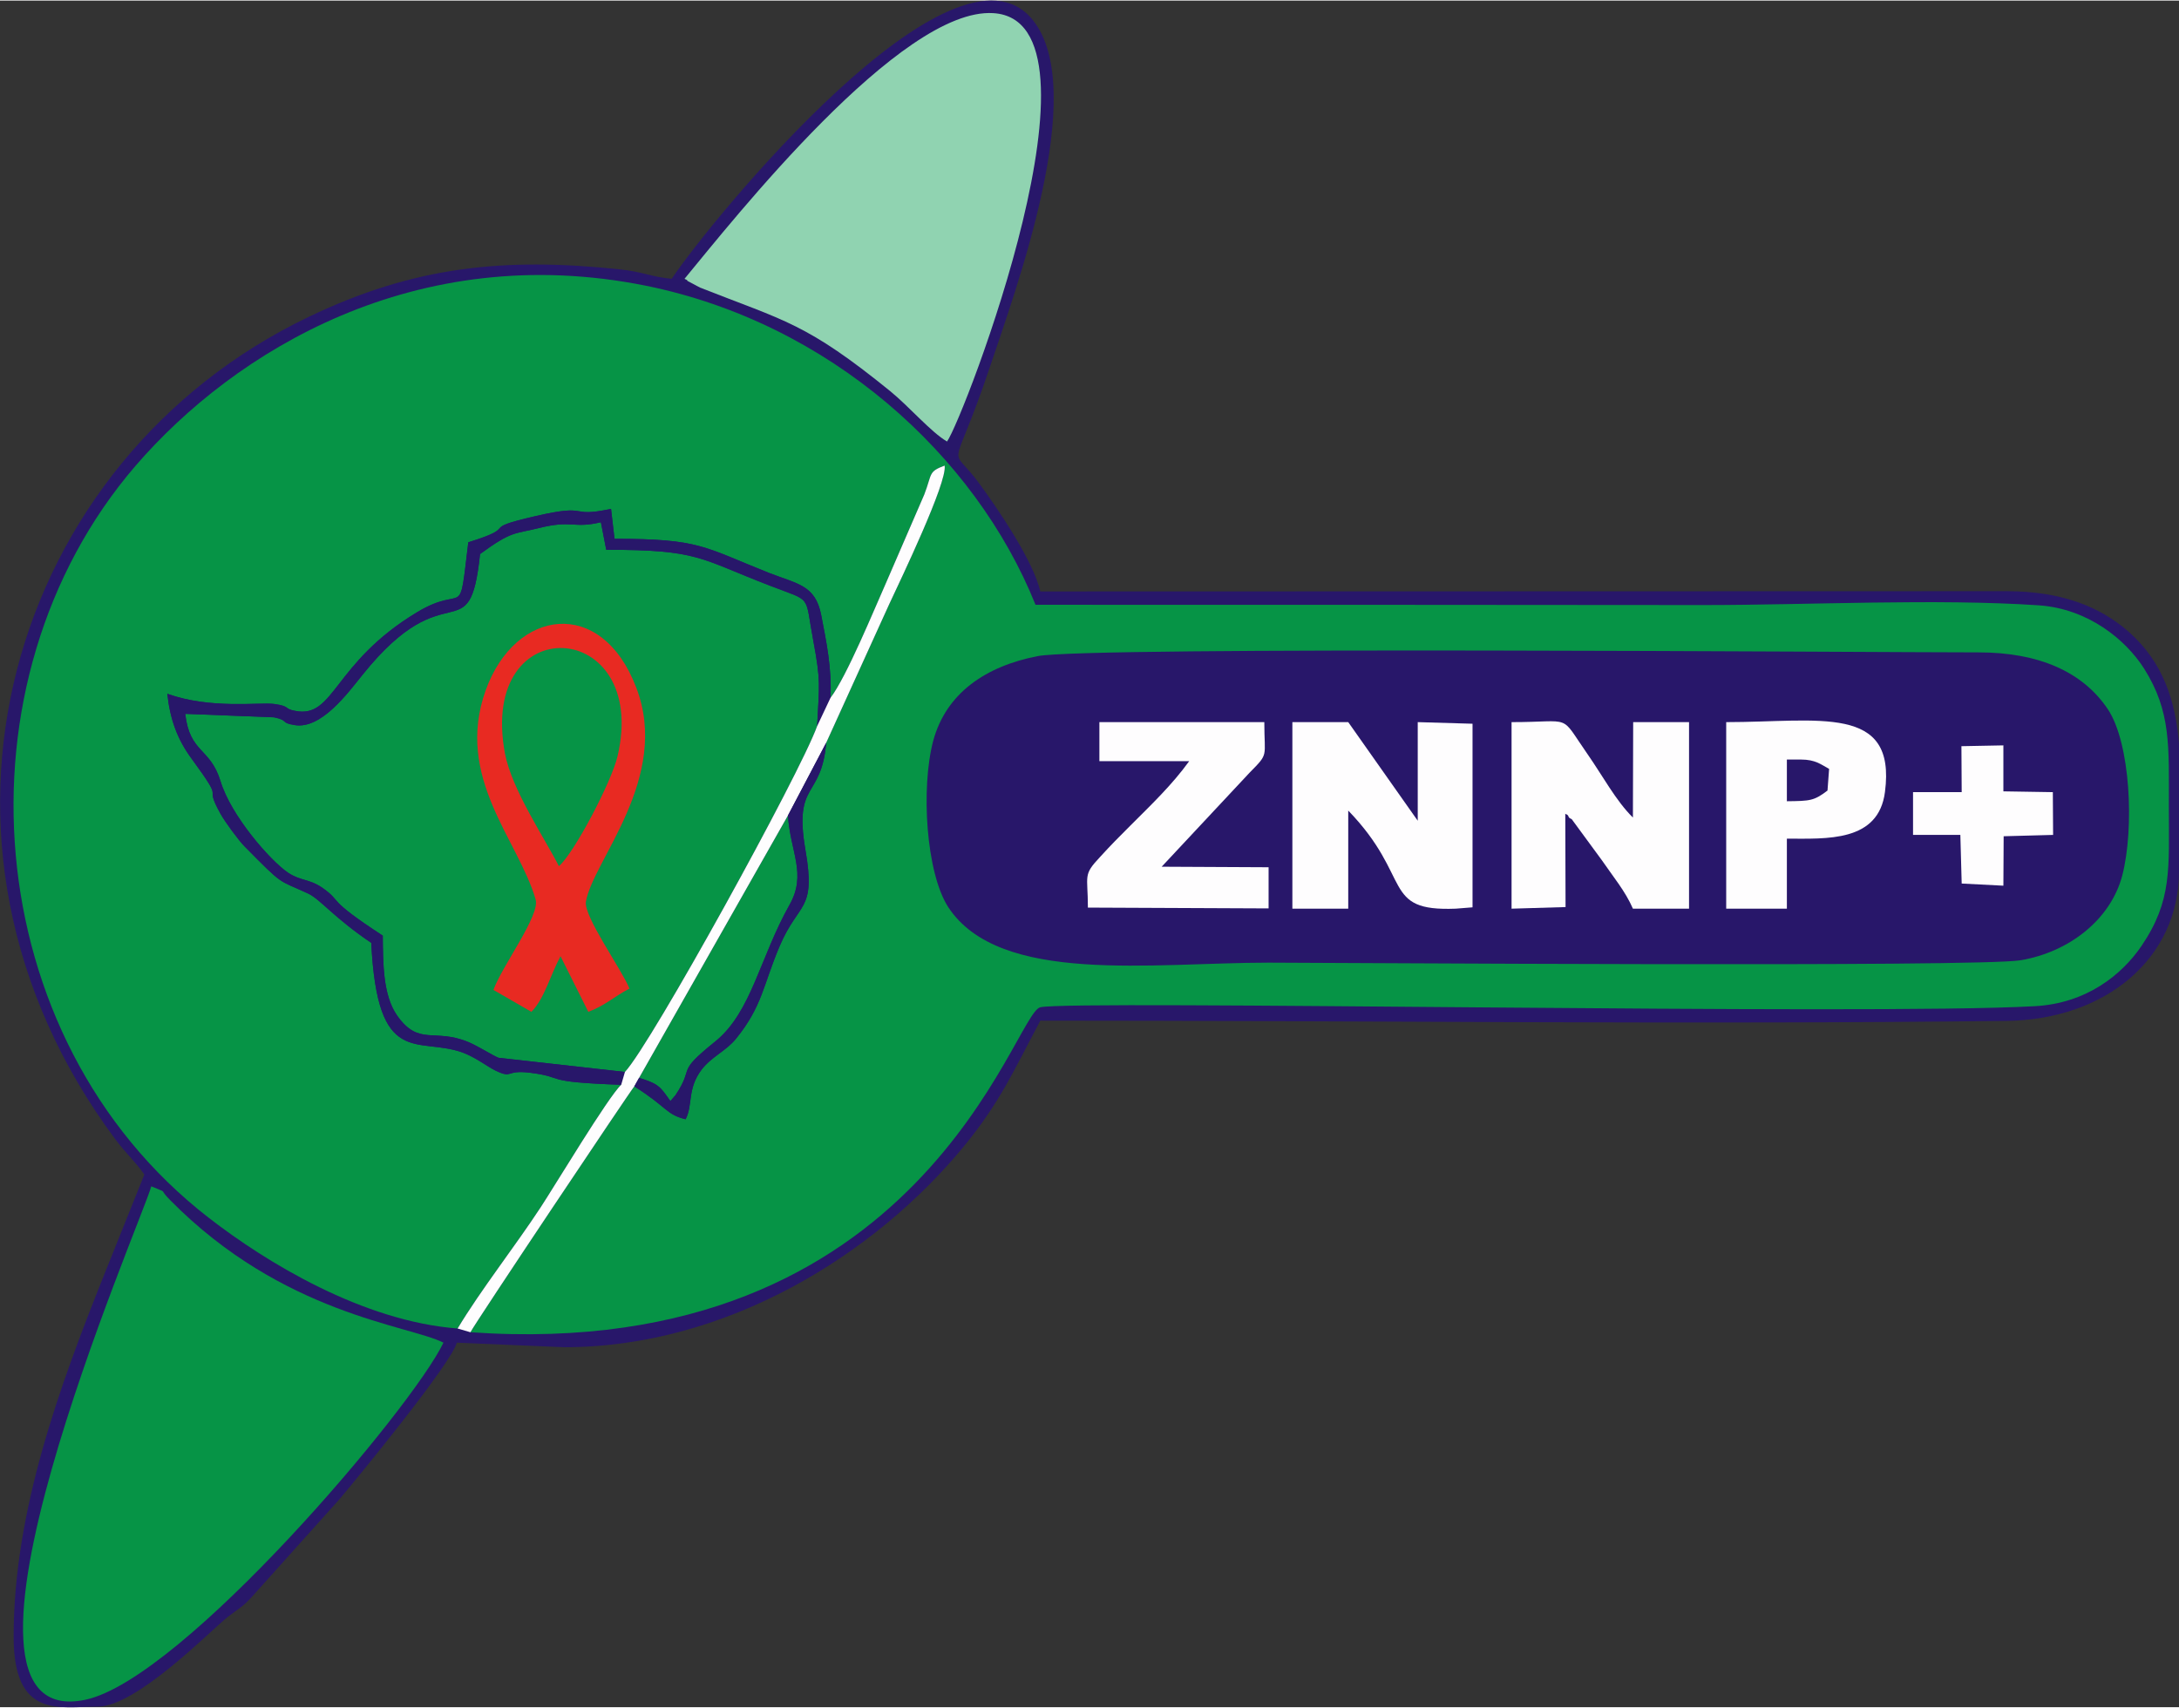 <?xml version="1.0" encoding="UTF-8"?>
<!DOCTYPE svg PUBLIC "-//W3C//DTD SVG 1.0//EN" "http://www.w3.org/TR/2001/REC-SVG-20010904/DTD/svg10.dtd">
<!-- Creator: CorelDRAW 2020 (64-Bit) -->
<svg xmlns="http://www.w3.org/2000/svg" xml:space="preserve" width="745px" height="584px" version="1.0" shape-rendering="geometricPrecision" text-rendering="geometricPrecision" image-rendering="optimizeQuality" fill-rule="evenodd" clip-rule="evenodd"
viewBox="0 0 8152000 6386000"
 xmlns:xlink="http://www.w3.org/1999/xlink"
 xmlns:xodm="http://www.corel.com/coreldraw/odm/2003">
 <rect x="0" y="0" width="8152000" height="6386000" fill="#333333" stroke="none"/>
 <g id="Layer_x0020_1">
  <g id="_2507914847824">
   <g id="_1610392809904">
    <path fill="#28176A" d="M2513000 1041000c-73000,-6000 -107000,-26000 -192000,-35000 -434000,-46000 -772000,-12000 -1167000,178000 -1116000,535000 -1551000,1961000 -724000,3075000 40000,54000 79000,88000 110000,134000l-150000 374000c-165000,413000 -339000,883000 -339000,1355000 0,309000 171000,262000 314000,262000 145000,0 419000,-281000 486000,-335000 41000,-32000 57000,-37000 95000,-80000l322000 -359000c69000,-81000 421000,-511000 441000,-588000l402000 17000c605000,0 1162000,-345000 1497000,-754000 134000,-164000 184000,-280000 284000,-468000 1182000,0 2439000,15000 3615000,1000 373000,-5000 645000,-236000 645000,-560000l0 -478000c-14000,-161000 -59000,-303000 -187000,-417000 -110000,-97000 -256000,-153000 -459000,-153000l-3614000 1000c-27000,-117000 -162000,-313000 -227000,-402000 -117000,-161000 -105000,-10000 37000,-434000 95000,-285000 375000,-1037000 162000,-1302000 -293000,-365000 -1201000,744000 -1351000,968000l0 0z"/>
    <path fill="#069446" d="M1712000 4969000c87000,-145000 214000,-306000 311000,-454000 52000,-79000 253000,-414000 301000,-458000 -307000,-11000 -200000,-27000 -340000,-45000 -97000,-12000 -62000,24000 -130000,-8000 -31000,-15000 -73000,-49000 -124000,-68000 -169000,-60000 -318000,61000 -341000,-410000 -138000,-93000 -191000,-163000 -235000,-184000 -118000,-55000 -89000,-25000 -240000,-178000 -19000,-19000 -72000,-90000 -89000,-121000 -70000,-126000 27000,-22000 -108000,-206000 -54000,-73000 -81000,-149000 -91000,-243000 163000,58000 340000,31000 400000,38000 63000,9000 34000,18000 79000,26000 147000,29000 140000,-179000 455000,-369000 184000,-111000 155000,45000 192000,-262000 204000,-63000 26000,-46000 252000,-98000 211000,-49000 117000,8000 282000,-27000l13000 112000c321000,0 332000,30000 579000,128000 105000,41000 172000,45000 194000,156000 20000,104000 40000,197000 35000,311000 60000,-78000 164000,-332000 209000,-433000l142000 -328000c30000,-78000 14000,-85000 76000,-108000 11000,62000 -166000,430000 -207000,518000l-236000 519000c-18000,212000 -122000,143000 -78000,400000 41000,234000 -25000,192000 -97000,363000 -61000,144000 -64000,223000 -162000,344000 -38000,47000 -91000,67000 -129000,116000 -55000,73000 -32000,132000 -60000,186000 -74000,-18000 -67000,-44000 -192000,-123000 -11000,11000 -604000,898000 -613000,920000 1690000,118000 2032000,-1194000 2132000,-1216000 119000,-28000 3101000,31000 3719000,-4000 194000,-10000 327000,-117000 401000,-226000 115000,-170000 102000,-288000 102000,-523000 0,-223000 9000,-354000 -93000,-515000 -69000,-108000 -209000,-223000 -393000,-236000 -383000,-26000 -863000,-1000 -1257000,-1000 -832000,-1000 -1664000,-1000 -2497000,-1000 -225000,-561000 -772000,-1055000 -1458000,-1194000 -860000,-173000 -1539000,245000 -1909000,674000 -692000,804000 -594000,2141000 273000,2813000 216000,168000 578000,388000 932000,415000l0 0z"/>
    <path fill="#28176A" d="M3882000 2453000c-195000,38000 -343000,139000 -391000,318000 -46000,175000 -27000,493000 57000,622000 192000,291000 761000,207000 1199000,207000 228000,0 2652000,18000 2813000,-9000 182000,-31000 337000,-153000 380000,-318000 45000,-175000 31000,-493000 -54000,-621000 -95000,-142000 -261000,-213000 -484000,-213000 -400000,0 -3334000,-23000 -3520000,14000l0 0z"/>
    <path fill="#069446" d="M2338000 4009000c99000,-106000 654000,-1114000 719000,-1294000 8000,-157000 14000,-168000 -14000,-318000 -34000,-179000 -1000,-145000 -161000,-207000 -268000,-103000 -266000,-135000 -614000,-135000l-20000 -103000c-105000,25000 -105000,-10000 -233000,22000 -91000,23000 -99000,9000 -219000,97000 -40000,377000 -121000,55000 -439000,451000 -55000,68000 -155000,206000 -255000,189000 -56000,-9000 -19000,-17000 -77000,-29000l-332000 -13000c17000,148000 93000,125000 132000,252000 39000,129000 185000,296000 252000,342000 50000,33000 79000,22000 132000,59000 74000,53000 7000,36000 223000,177000 1000,107000 1000,222000 53000,298000 82000,117000 139000,47000 267000,100000 38000,16000 92000,51000 113000,59000l473000 53000 0 0z"/>
    <path fill="#069446" d="M1659000 5022000c-130000,-66000 -600000,-105000 -1022000,-533000 -49000,-49000 -1000,-22000 -71000,-52000 -35000,129000 -877000,2055000 -246000,1921000 364000,-78000 1222000,-1091000 1339000,-1336000z"/>
    <path fill="#90D3B1" d="M2561000 1041000c3000,3000 9000,2000 11000,8000l47000 25000c317000,125000 397000,132000 712000,388000 70000,57000 152000,153000 212000,188000 62000,-86000 635000,-1575000 173000,-1603000 -346000,-22000 -974000,775000 -1155000,994000z"/>
    <path fill="#E82A22" d="M1846000 3702000l142000 82000c49000,-49000 71000,-138000 109000,-208000l104000 208000c64000,-24000 96000,-57000 154000,-87000 -30000,-73000 -172000,-271000 -163000,-325000 25000,-152000 319000,-463000 188000,-802000 -130000,-341000 -453000,-296000 -563000,11000 -117000,327000 123000,560000 187000,783000 17000,59000 -126000,249000 -158000,338000l0 0z"/>
    <path fill="#FEFDFE" d="M4835000 3398000l209000 0 0 -367000c243000,251000 122000,378000 402000,367000l63000 -5000 0 -687000 -205000 -6000 0 369000 -260000 -369000 -209000 0 0 698000 0 0z"/>
    <path fill="#FEFDFE" d="M5655000 3398000l202000 -6000 -1000 -349000c5000,3000 10000,3000 12000,10000 2000,7000 9000,8000 12000,10000l113000 154000c41000,60000 88000,116000 116000,181000l210000 0 0 -698000 -209000 0 -1000 357000c-64000,-63000 -113000,-156000 -171000,-239000 -106000,-152000 -50000,-118000 -283000,-118000l0 698000 0 0z"/>
    <path fill="#FEFDFE" d="M6458000 3398000l227000 0 0 -262000c148000,0 343000,14000 367000,-175000 43000,-330000 -248000,-261000 -594000,-261000l0 698000 0 0z"/>
    <path fill="#FEFDFE" d="M4113000 2846000l336000 0c-64000,89000 -145000,166000 -221000,242000 -42000,42000 -72000,72000 -112000,116000 -66000,70000 -46000,67000 -46000,190000l676000 3000 0 -154000 -400000 -2000 329000 -352000c73000,-74000 55000,-55000 55000,-189000l-617000 0 0 146000 0 0z"/>
    <path fill="#28176A" d="M2324000 4057000l14000 -48000 -473000 -53000c-21000,-8000 -75000,-43000 -113000,-59000 -128000,-53000 -185000,17000 -267000,-100000 -52000,-76000 -52000,-191000 -53000,-298000 -216000,-141000 -149000,-124000 -223000,-177000 -52000,-37000 -82000,-26000 -132000,-59000 -67000,-46000 -213000,-213000 -252000,-342000 -39000,-127000 -115000,-104000 -132000,-252000l332000 13000c58000,12000 21000,20000 77000,29000 100000,17000 200000,-121000 255000,-189000 318000,-396000 399000,-74000 439000,-451000 120000,-88000 128000,-74000 219000,-97000 128000,-32000 128000,3000 233000,-22000l20000 103000c348000,0 346000,32000 614000,135000 160000,62000 127000,28000 161000,207000 28000,150000 22000,161000 14000,318000l50000 -106000c5000,-114000 -15000,-207000 -35000,-311000 -22000,-111000 -89000,-115000 -194000,-156000 -247000,-98000 -258000,-128000 -579000,-128000l-13000 -112000c-165000,35000 -71000,-22000 -282000,27000 -226000,52000 -48000,35000 -252000,98000 -37000,307000 -8000,151000 -192000,262000 -315000,190000 -308000,398000 -455000,369000 -45000,-8000 -16000,-17000 -79000,-26000 -60000,-7000 -237000,20000 -400000,-38000 10000,94000 37000,170000 91000,243000 135000,184000 38000,80000 108000,206000 17000,31000 70000,102000 89000,121000 151000,153000 122000,123000 240000,178000 44000,21000 97000,91000 235000,184000 23000,471000 172000,350000 341000,410000 51000,19000 93000,53000 124000,68000 68000,32000 33000,-4000 130000,8000 140000,18000 33000,34000 340000,45000l0 0z"/>
    <path fill="#069446" d="M2091000 3239000c57000,-49000 196000,-314000 219000,-410000 123000,-519000 -522000,-560000 -421000,-12000 26000,136000 148000,316000 202000,422000l0 0z"/>
    <path fill="#069446" d="M2391000 4031000c74000,23000 79000,33000 117000,87000l19000 -22000c75000,-112000 -4000,-78000 150000,-202000 134000,-109000 166000,-313000 276000,-509000 67000,-117000 3000,-199000 -5000,-336000l-557000 982000z"/>
    <path fill="#FEFDFE" d="M3107000 2609000l-50000 106000c-65000,180000 -620000,1188000 -719000,1294000l-14000 48000c-48000,44000 -249000,379000 -301000,458000 -97000,148000 -224000,309000 -311000,454000l48000 14000c9000,-22000 602000,-909000 613000,-920000l18000 -32000 557000 -982000 143000 -272000 236000 -519000c41000,-88000 218000,-456000 207000,-518000 -62000,23000 -46000,30000 -76000,108000l-142000 328000c-45000,101000 -149000,355000 -209000,433000l0 0z"/>
    <polygon fill="#FEFDFE" points="7339000,2962000 7157000,2962000 7157000,3122000 7334000,3122000 7339000,3304000 7495000,3312000 7496000,3127000 7681000,3122000 7680000,2962000 7495000,2959000 7495000,2787000 7338000,2790000 "/>
    <path fill="#28176A" d="M2948000 3049000c8000,137000 72000,219000 5000,336000 -110000,196000 -142000,400000 -276000,509000 -154000,124000 -75000,90000 -150000,202000l-19000 22000c-38000,-54000 -43000,-64000 -117000,-87000l-18000 32000c125000,79000 118000,105000 192000,123000 28000,-54000 5000,-113000 60000,-186000 38000,-49000 91000,-69000 129000,-116000 98000,-121000 101000,-200000 162000,-344000 72000,-171000 138000,-129000 97000,-363000 -44000,-257000 60000,-188000 78000,-400000l-143000 272000 0 0z"/>
    <path fill="#28176A" d="M6685000 2996000c86000,-1000 101000,-1000 152000,-40000l6000 -81000c-31000,-17000 -52000,-35000 -105000,-35000l-53000 0 0 156000 0 0z"/>
   </g>
  </g>
 </g>
</svg>
